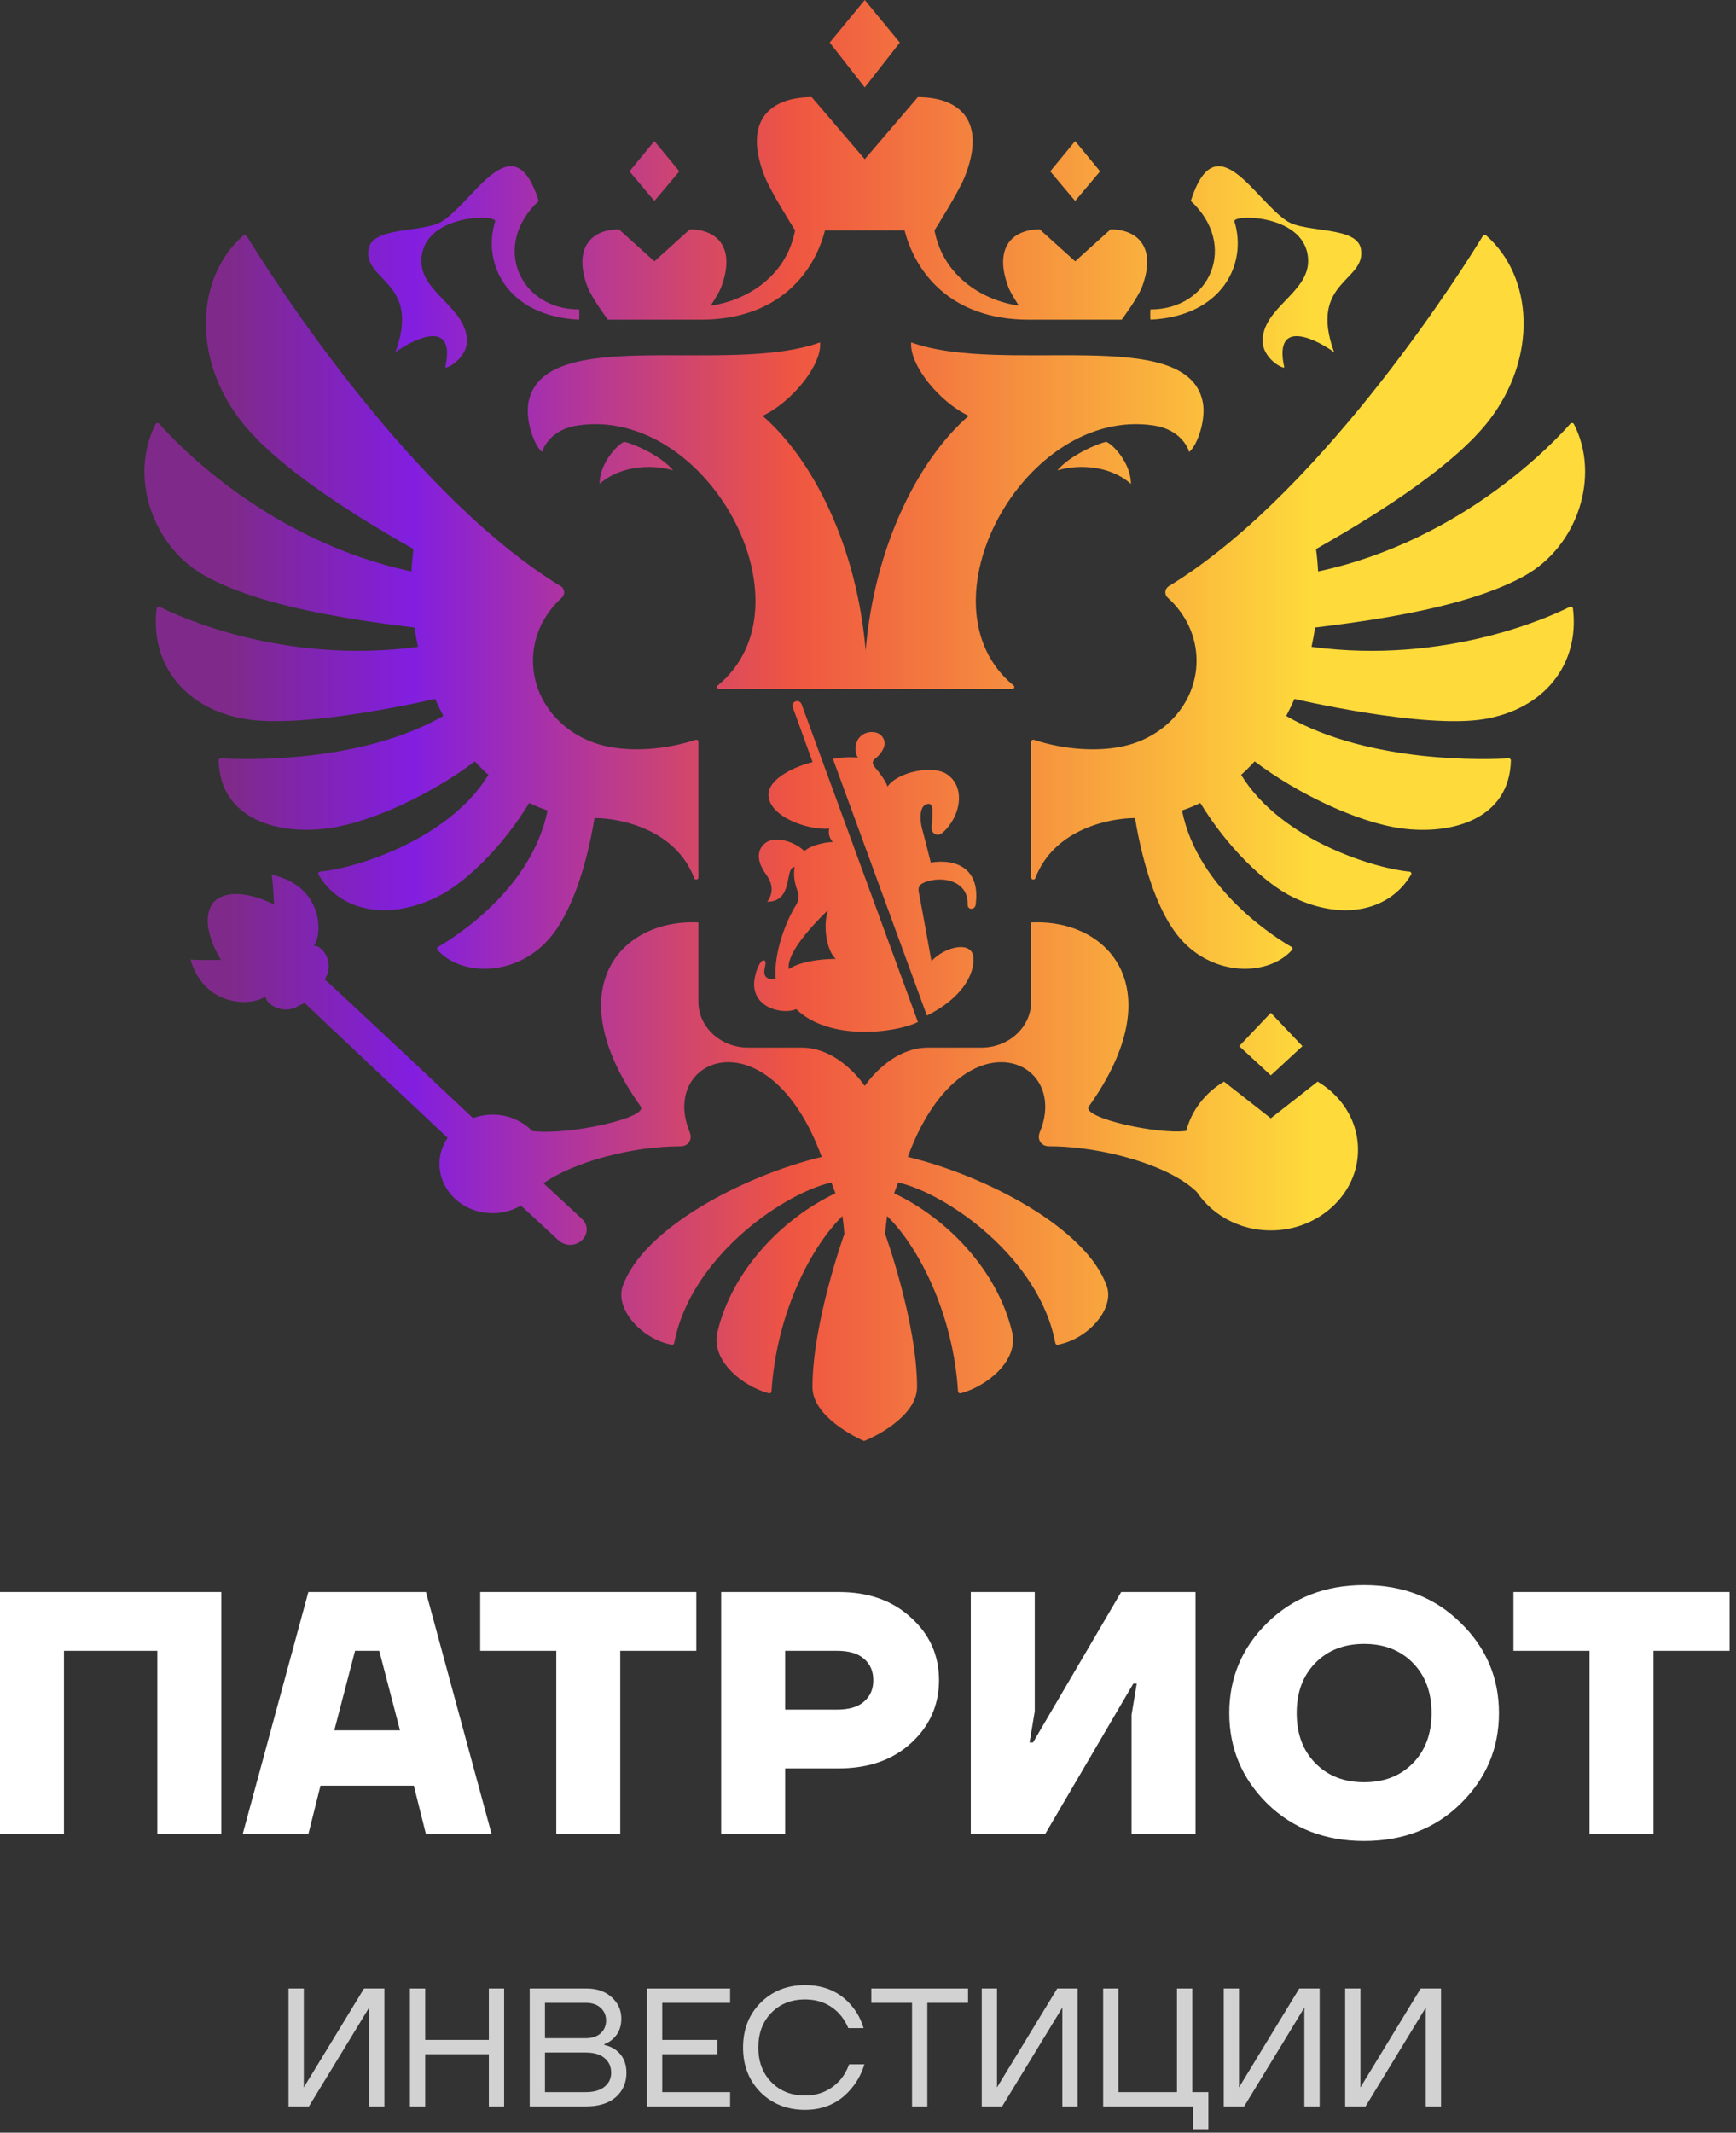<svg width="241" height="296" viewBox="0 0 241 296" fill="none" xmlns="http://www.w3.org/2000/svg">
<rect x="0" y="0" width="241" height="296" fill="#333333" stroke="none"/>
<path fill-rule="evenodd" clip-rule="evenodd" d="M157 67.16C153.874 64.431 149.377 64.494 146.797 65.286C148.487 63.221 152.425 61.527 153.583 61.322C154.466 61.651 157 64.243 157 67.16ZM166.984 55.861C164.927 44.911 139.365 52.167 126.491 47.516C126.245 50.708 130.454 55.823 134.481 57.715C127.598 63.662 121.419 75.643 120.171 90.281C118.928 75.643 112.748 63.662 105.865 57.715C109.892 55.823 114.105 50.709 113.855 47.517C100.982 52.169 75.418 44.913 73.359 55.862C72.925 58.181 74.045 61.712 75.255 62.727C75.472 61.993 76.602 59.59 80.165 59.052C98.175 56.343 113.212 83.973 99.638 95.145C99.431 95.316 99.549 95.629 99.828 95.629H140.522C140.798 95.629 140.915 95.316 140.711 95.145C127.134 83.975 142.171 56.344 160.181 59.053C163.747 59.592 164.874 61.994 165.091 62.728C166.301 61.712 167.42 58.179 166.984 55.861ZM171.365 30.731C171.04 29.697 181.601 29.671 181.601 36.251C181.601 40.659 175.284 42.748 175.284 47.324C175.284 49.455 177.587 51.017 178.294 51.017C176.667 43.672 183.394 47.516 185.211 48.889C181.601 39.01 189.727 39.072 188.927 34.543C188.371 31.378 181.307 32.333 178.751 30.731C174.214 27.889 168.847 16.828 165.311 27.889C171.904 33.982 168.067 42.951 159.697 42.951C159.697 42.951 159.651 44.266 159.727 44.37C169.711 43.884 173.191 36.579 171.365 30.731ZM54.891 48.889C56.707 47.516 63.434 43.672 61.811 51.017C62.514 51.017 64.818 49.455 64.818 47.324C64.818 42.748 58.501 40.659 58.501 36.251C58.501 29.671 69.061 29.697 68.737 30.731C66.914 36.58 70.394 43.885 80.377 44.37C80.451 44.266 80.405 42.95 80.405 42.95C72.038 42.95 68.201 33.982 74.791 27.888C71.254 16.828 65.887 27.888 61.351 30.73C58.794 32.333 51.73 31.377 51.174 34.543C50.378 39.074 58.501 39.01 54.891 48.889ZM83.238 67.16C86.367 64.431 90.865 64.494 93.441 65.286C91.758 63.221 87.814 61.527 86.658 61.322C85.775 61.651 83.238 64.243 83.238 67.16ZM124.92 5.911L120.052 0L115.181 5.911L120.05 12.13L124.92 5.911ZM152.72 23.782L149.258 19.582L145.798 23.782L149.258 27.888L152.72 23.782ZM180.81 145.198L176.421 140.574L172.031 145.197L176.421 149.255L180.81 145.198ZM94.307 23.782L90.845 19.582L87.385 23.782L90.845 27.888L94.307 23.782ZM84.387 44.37H97.305C108.165 44.37 113.051 37.735 114.527 31.981H125.578C127.055 37.735 131.938 44.37 142.802 44.37H155.719C155.719 44.37 157.978 41.318 158.545 39.807C160.585 34.37 157.978 31.834 154.175 31.834L149.258 36.27L144.342 31.835C140.538 31.835 137.931 34.37 139.971 39.808C140.232 40.503 140.856 41.524 141.446 42.422C136.863 41.795 131.012 38.672 129.729 31.981C129.729 31.981 133.115 26.626 133.966 24.459C137.019 16.665 133.119 13.479 127.416 13.479L120.052 22.095L112.689 13.479C106.985 13.479 103.086 16.665 106.143 24.459C106.989 26.626 110.379 31.981 110.379 31.981C109.093 38.672 103.243 41.795 98.66 42.423C99.253 41.524 99.874 40.503 100.133 39.807C102.169 34.37 99.57 31.834 95.763 31.834L90.846 36.27L85.929 31.836C82.123 31.836 79.523 34.371 81.56 39.809C82.127 41.319 84.387 44.37 84.387 44.37ZM217.931 84.226C215.438 85.482 200.811 92.303 182.074 89.78C182.268 88.89 182.433 87.995 182.568 87.094C195.038 85.609 205.175 83.504 211.635 79.927C218.998 75.847 222.218 66.108 218.502 58.863C218.405 58.681 218.138 58.648 218.005 58.801C215.968 61.136 203.162 75.003 182.985 79.314C182.933 78.273 182.838 77.235 182.698 76.203C192.498 70.671 202.065 64.297 206.622 58.468C213.508 49.657 212.875 38.416 206.322 32.685C206.288 32.656 206.249 32.635 206.206 32.622C206.164 32.61 206.119 32.607 206.075 32.613C206.031 32.619 205.989 32.635 205.951 32.658C205.914 32.682 205.882 32.713 205.858 32.75C203.785 36.155 184.378 67.377 163.071 80.857C162.812 81.023 162.549 81.185 162.285 81.343C161.674 81.713 161.607 82.504 162.127 82.972C164.585 85.188 166.111 88.272 166.111 91.696C166.111 97.65 161.501 102.601 155.407 103.676C152.311 104.273 147.842 104.099 143.547 102.686C143.354 102.624 143.154 102.751 143.154 102.944V121.798C143.154 122.102 143.618 122.177 143.727 121.887C146.338 115.003 154.151 113.541 157.568 113.541C158.798 120.897 160.994 126.991 163.847 130.271C168.494 135.6 176.082 135.525 179.371 131.841C179.398 131.811 179.418 131.775 179.428 131.736C179.439 131.697 179.441 131.657 179.434 131.617C179.427 131.578 179.411 131.54 179.387 131.508C179.364 131.475 179.333 131.448 179.298 131.429C177.365 130.324 166.305 123.564 164.091 112.487C164.96 112.193 165.809 111.846 166.634 111.446C170.205 117.327 175.401 122.565 179.585 124.566C186.612 127.921 193.045 126.289 195.898 121.377C196.002 121.204 195.875 120.989 195.665 120.969C191.318 120.624 177.978 116.818 172.298 107.546C172.955 106.952 173.583 106.327 174.178 105.672C180.123 110.177 188.526 114.159 194.542 114.972C201.582 115.924 209.559 113.688 209.752 105.539C209.756 105.376 209.609 105.242 209.435 105.252C206.931 105.403 190.362 106.12 178.556 99.374C178.966 98.598 179.348 97.808 179.702 97.004C179.702 97.004 197.542 101.202 205.996 99.812C214.396 98.432 219.316 92.199 218.366 84.444C218.338 84.251 218.111 84.135 217.931 84.226ZM60.401 97.002C60.756 97.805 61.14 98.596 61.551 99.372C49.748 106.115 33.185 105.403 30.671 105.25C30.494 105.24 30.347 105.38 30.351 105.54C30.547 113.686 38.521 115.922 45.561 114.969C51.575 114.157 59.982 110.175 65.925 105.671C66.521 106.325 67.149 106.95 67.805 107.545C62.122 116.816 48.784 120.623 44.438 120.968C44.227 120.989 44.105 121.204 44.205 121.377C47.058 126.288 53.491 127.92 60.522 124.565C64.701 122.564 69.898 117.326 73.467 111.445C74.293 111.844 75.143 112.192 76.012 112.486C73.798 123.563 62.738 130.322 60.805 131.429C60.769 131.448 60.739 131.475 60.715 131.508C60.692 131.541 60.676 131.578 60.669 131.617C60.662 131.657 60.664 131.697 60.675 131.736C60.685 131.775 60.705 131.811 60.731 131.841C64.02 135.525 71.611 135.599 76.258 130.27C79.111 126.99 81.305 120.897 82.534 113.54C85.954 113.54 93.765 115.002 96.375 121.886C96.487 122.176 96.951 122.101 96.951 121.797V102.943C96.951 102.751 96.747 102.623 96.554 102.685C92.261 104.099 87.791 104.271 84.698 103.674C78.601 102.601 73.991 97.65 73.991 91.696C73.991 88.274 75.522 85.186 77.974 82.971C78.499 82.504 78.427 81.713 77.821 81.344C77.555 81.186 77.29 81.024 77.028 80.859C55.734 67.386 36.339 36.185 34.248 32.758C34.223 32.721 34.191 32.688 34.152 32.664C34.114 32.639 34.071 32.623 34.027 32.617C33.982 32.611 33.936 32.614 33.893 32.626C33.849 32.639 33.809 32.66 33.774 32.69C27.231 38.424 26.595 49.66 33.481 58.47C38.038 64.298 47.605 70.672 57.402 76.204C57.264 77.236 57.169 78.274 57.119 79.314C36.959 75.007 24.162 61.163 22.105 58.812C21.968 58.652 21.695 58.684 21.602 58.867C17.892 66.117 21.112 75.848 28.468 79.928C34.929 83.504 45.066 85.61 57.536 87.095C57.67 87.995 57.835 88.891 58.029 89.78C39.312 92.3 24.692 85.495 22.179 84.229C21.993 84.135 21.767 84.252 21.743 84.448C20.797 92.202 25.713 98.43 34.113 99.81C42.563 101.2 60.401 97.002 60.401 97.002ZM176.422 155.21L169.921 150.119C167.327 151.657 165.42 154.098 164.68 156.96C160.769 157.504 150.11 155.148 151.147 153.584C162.829 137.227 153.894 127.488 143.154 128.03V139.014C143.154 142.543 140.06 145.402 136.25 145.402H128.834C123.514 145.402 120.05 150.725 120.05 150.725C120.05 150.725 116.587 145.401 111.267 145.401H103.851C100.037 145.401 96.951 142.542 96.951 139.014V128.03C86.211 127.488 77.268 137.226 88.954 153.584C89.982 155.131 79.025 157.608 73.885 156.982C72.531 155.584 70.578 154.703 68.391 154.703C67.461 154.703 66.539 154.868 65.667 155.19C65.667 155.19 45.471 136.156 45.101 135.969L45.267 135.585C46.419 133.443 44.658 131.109 43.545 131.274C44.838 129.729 44.898 122.971 37.724 121.407C37.934 122.765 38.041 125.535 38.041 125.535C38.041 125.535 32.505 122.556 29.724 125.128C27.281 128.006 30.671 133.228 30.671 133.228C30.671 133.228 27.838 133.297 26.441 133.179C28.494 140.092 35.381 139.602 36.871 138.238C36.774 139.337 39.264 140.904 41.374 139.648L42.301 139.202C42.465 139.419 62.134 157.918 62.134 157.918C61.231 159.253 60.801 160.891 61.098 162.637C61.565 165.366 63.847 167.628 66.765 168.216C68.825 168.628 70.761 168.229 72.314 167.325L77.521 172.135C77.983 172.554 78.611 172.815 79.31 172.765C80.584 172.68 81.538 171.653 81.441 170.474C81.4 169.942 81.127 169.486 80.75 169.139C80.667 169.048 75.447 164.224 75.447 164.224C79.754 161.219 87.778 159.101 94.437 159.101C95.607 159.101 96.157 158.115 95.754 157.149C92.737 149.927 99.223 144.695 105.934 148.954C108.86 150.811 111.834 154.469 114.074 160.573C103.065 163.226 89.241 170.537 86.445 178.517C85.367 181.598 88.925 185.798 93.245 186.643C93.282 186.651 93.322 186.652 93.36 186.645C93.398 186.638 93.434 186.624 93.467 186.603C93.499 186.582 93.527 186.555 93.549 186.523C93.571 186.491 93.586 186.455 93.594 186.418C95.851 174.505 108.721 165.628 115.418 164.12C115.754 165.017 115.644 164.727 115.98 165.621C108.687 169.055 101.614 176.296 99.594 184.906C98.667 188.849 103.084 192.403 106.73 193.375C106.914 193.423 107.094 193.297 107.104 193.121C107.797 182.233 112.627 172.986 116.954 168.78C117.072 169.603 117.161 170.429 117.22 171.258C117.22 171.258 112.79 183.545 112.79 192.51C112.79 196.681 119.018 199.593 119.937 200C121.087 199.593 127.309 196.681 127.309 192.51C127.309 183.545 122.88 171.258 122.88 171.258C122.941 170.429 123.031 169.602 123.151 168.779C127.475 172.988 132.307 182.23 132.998 193.118C133.002 193.161 133.015 193.202 133.037 193.239C133.059 193.276 133.088 193.308 133.124 193.333C133.159 193.357 133.2 193.374 133.242 193.381C133.285 193.388 133.328 193.386 133.37 193.375C137.021 192.403 141.434 188.849 140.511 184.906C138.487 176.297 131.418 169.055 124.125 165.621C124.458 164.727 124.347 165.017 124.685 164.119C131.385 165.627 144.25 174.504 146.507 186.417C146.524 186.493 146.57 186.559 146.636 186.601C146.701 186.643 146.781 186.658 146.857 186.641C151.174 185.797 154.737 181.596 153.654 178.515C150.864 170.535 137.037 163.225 126.026 160.572C128.27 154.469 131.244 150.81 134.171 148.953C140.877 144.694 147.364 149.925 144.347 157.148C143.944 158.114 144.49 159.1 145.664 159.1C153.197 159.1 162.478 161.808 166.15 165.441C168.497 168.946 172.833 171.188 177.727 170.708C183.287 170.166 187.82 166.009 188.447 160.868C188.993 156.365 186.654 152.321 182.924 150.118L176.422 155.21ZM128.512 122.401C130.827 121.545 134.458 122.237 134.334 125.566C134.305 126.321 135.367 126.321 135.445 125.55C136.138 120.566 132.755 119.131 129.214 119.715C128.774 118.001 128.414 116.503 128.005 115.019C127.678 113.818 127.558 111.562 128.954 111.562C129.707 111.562 129.405 113.66 129.334 114.564C129.272 115.357 129.558 115.837 130.205 115.859C130.607 115.876 131.111 115.364 131.412 115.024C133.438 112.742 133.908 109.211 131.534 107.508C129.548 106.078 124.574 107.142 123.207 109.179C123 108.411 122.014 107.145 121.541 106.593C121.081 106.055 120.962 105.686 121.598 105.214C121.898 104.984 122.805 104.086 122.805 103.16C122.805 102.612 122.377 101.6 121.021 101.6C119.951 101.6 118.761 102.337 118.761 103.982C118.761 104.348 118.851 104.739 119.087 105.161C118.412 105.05 116.574 105.095 115.631 105.327L128.674 140.956C132.408 139.122 135.145 136.217 135.145 133.1C135.145 130.443 131.214 131.325 129.305 133.397C128.692 130.029 128.145 126.918 127.548 123.818C127.385 122.962 127.822 122.658 128.512 122.401ZM110.067 98.197L112.808 105.776C110.462 106.332 106.688 108.034 106.688 110.29C106.688 113.292 112.026 115.247 115.112 115.013C114.958 115.698 115.135 116.308 115.615 116.866C114.495 116.866 112.382 117.385 111.688 118.129C110.052 116.612 107.492 116.06 106.274 116.983C105.052 117.914 105.015 119.49 106.292 121.272C107.181 122.506 107.515 123.723 106.515 125.152C110.234 125.152 108.865 120.339 110.322 120.339C110.131 121.272 110.247 122.352 110.671 123.55C110.951 124.346 110.951 124.912 110.471 125.678C109.271 127.588 107.405 131.973 107.657 135.94C106.438 135.933 105.818 135.637 106.247 133.978C106.407 133.361 106.025 132.921 105.518 133.681C104.958 134.52 104.687 135.954 104.687 136.566C104.687 140.097 108.915 140.809 110.527 140.062C115.194 144.558 124.362 143.358 127.431 141.85L111.291 97.768C110.961 96.935 109.778 97.332 110.067 98.197ZM109.509 134.509C109.175 132.695 111.712 129.451 114.938 126.321C114.252 128.361 114.678 131.876 116.025 133.087C113.685 133.087 110.905 133.524 109.509 134.509Z" fill="url(#paint0_linear_0_598)"/>
<path d="M0 254.56V220.96H30.72V254.56H21.84V229.12H8.88V254.56H0Z" fill="white"/>
<path d="M33.69 254.56L42.809 220.96H59.13L68.249 254.56H59.13L57.45 247.84H44.489L42.809 254.56H33.69ZM46.41 240.16H55.529L52.65 229.12H49.289L46.41 240.16Z" fill="white"/>
<path d="M66.666 229.12V220.96H96.666V229.12H86.106V254.56H77.227V229.12H66.666Z" fill="white"/>
<path d="M100.116 254.56V220.96H116.436C120.564 220.96 123.908 222.144 126.468 224.512C129.06 226.848 130.356 229.744 130.356 233.2C130.356 236.656 129.06 239.568 126.468 241.936C123.908 244.272 120.564 245.44 116.436 245.44H108.996V254.56H100.116ZM108.996 237.28H116.196C117.86 237.28 119.108 236.912 119.94 236.176C120.804 235.44 121.236 234.448 121.236 233.2C121.236 231.952 120.804 230.96 119.94 230.224C119.108 229.488 117.86 229.12 116.196 229.12H108.996V237.28Z" fill="white"/>
<path d="M134.769 254.56V220.96H143.649V237.52L142.929 241.84H143.409L155.649 220.96H165.969V254.56H157.089V238L157.809 233.68H157.329L145.089 254.56H134.769Z" fill="white"/>
<path d="M175.934 250.336C172.414 246.848 170.654 242.656 170.654 237.76C170.654 232.864 172.414 228.688 175.934 225.232C179.486 221.744 183.966 220 189.374 220C194.782 220 199.246 221.744 202.766 225.232C206.318 228.688 208.094 232.864 208.094 237.76C208.094 242.656 206.318 246.848 202.766 250.336C199.246 253.792 194.782 255.52 189.374 255.52C183.966 255.52 179.486 253.792 175.934 250.336ZM182.606 230.8C180.878 232.56 180.014 234.88 180.014 237.76C180.014 240.64 180.878 242.96 182.606 244.72C184.334 246.48 186.59 247.36 189.374 247.36C192.158 247.36 194.414 246.48 196.142 244.72C197.87 242.96 198.734 240.64 198.734 237.76C198.734 234.88 197.87 232.56 196.142 230.8C194.414 229.04 192.158 228.16 189.374 228.16C186.59 228.16 184.334 229.04 182.606 230.8Z" fill="white"/>
<path d="M210.108 229.12V220.96H240.108V229.12H229.548V254.56H220.668V229.12H210.108Z" fill="white"/>
<path d="M40.054 292.362V275.988H42.174V289.438L42.151 289.672H42.198L50.538 275.988H53.365V292.362H51.245V278.912L51.268 278.678H51.221L42.881 292.362H40.054Z" fill="#D2D2D2"/>
<path d="M56.91 292.362V275.988H59.03V283.122H67.865V275.988H69.985V292.362H67.865V285.111H59.03V292.362H56.91Z" fill="#D2D2D2"/>
<path d="M73.536 292.362V275.988H81.428C82.873 275.988 84.035 276.393 84.915 277.204C85.81 278 86.258 278.998 86.258 280.198C86.258 281.352 85.865 282.288 85.08 283.005C84.719 283.317 84.326 283.551 83.902 283.707V283.824C84.452 283.933 84.962 284.152 85.433 284.479C86.454 285.212 86.965 286.28 86.965 287.684C86.965 289.072 86.47 290.202 85.48 291.076C84.491 291.933 83.101 292.362 81.31 292.362H73.536ZM75.656 282.888H81.31C82.19 282.888 82.881 282.662 83.384 282.21C83.886 281.742 84.138 281.15 84.138 280.432C84.138 279.715 83.886 279.13 83.384 278.678C82.881 278.21 82.19 277.976 81.31 277.976H75.656V282.888ZM75.656 290.374H81.31C82.441 290.374 83.313 290.124 83.925 289.625C84.538 289.126 84.844 288.479 84.844 287.684C84.844 286.826 84.538 286.148 83.925 285.649C83.329 285.134 82.457 284.877 81.31 284.877H75.656V290.374Z" fill="#D2D2D2"/>
<path d="M89.817 292.362V275.988H101.361V277.976H91.937V283.122H99.594V285.111H91.937V290.374H101.361V292.362H89.817Z" fill="#D2D2D2"/>
<path d="M105.583 290.397C103.965 288.76 103.156 286.686 103.156 284.175C103.156 281.664 103.965 279.598 105.583 277.976C107.216 276.339 109.274 275.52 111.755 275.52C114.535 275.52 116.727 276.518 118.329 278.514C119.035 279.372 119.554 280.362 119.883 281.485H117.763C117.433 280.705 117.017 280.042 116.514 279.497C115.274 278.171 113.687 277.508 111.755 277.508C109.855 277.508 108.3 278.124 107.091 279.356C105.881 280.588 105.277 282.194 105.277 284.175C105.277 286.155 105.881 287.762 107.091 288.994C108.3 290.226 109.855 290.842 111.755 290.842C113.719 290.842 115.344 290.124 116.632 288.69C117.151 288.097 117.567 287.372 117.881 286.514H120.001C119.624 287.731 119.075 288.783 118.352 289.672C116.703 291.777 114.504 292.83 111.755 292.83C109.274 292.83 107.216 292.019 105.583 290.397Z" fill="#D2D2D2"/>
<path d="M120.959 277.976V275.988H134.388V277.976H128.734V292.362H126.614V277.976H120.959Z" fill="#D2D2D2"/>
<path d="M136.289 292.362V275.988H138.41V289.438L138.386 289.672H138.433L146.773 275.988H149.601V292.362H147.48V278.912L147.504 278.678H147.457L139.117 292.362H136.289Z" fill="#D2D2D2"/>
<path d="M153.146 292.362V275.988H155.266V290.374H163.394V275.988H165.514V290.374H167.752V295.52H165.632V292.362H153.146Z" fill="#D2D2D2"/>
<path d="M169.887 292.362V275.988H172.007V289.438L171.983 289.672H172.03L180.371 275.988H183.198V292.362H181.077V278.912L181.101 278.678H181.054L172.714 292.362H169.887Z" fill="#D2D2D2"/>
<path d="M186.743 292.362V275.988H188.863V289.438L188.839 289.672H188.886L197.227 275.988H200.054V292.362H197.933V278.912L197.957 278.678H197.91L189.57 292.362H186.743Z" fill="#D2D2D2"/>
<defs>
<linearGradient id="paint0_linear_0_598" x1="181.927" y1="0" x2="28.75" y2="0" gradientUnits="userSpaceOnUse">
<stop stop-color="#FEDA3B"/>
<stop offset="0.47" stop-color="#EF5541"/>
<stop offset="0.815" stop-color="#821EE0"/>
<stop offset="0.98" stop-color="#7F2A8A"/>
</linearGradient>
</defs>
</svg>
